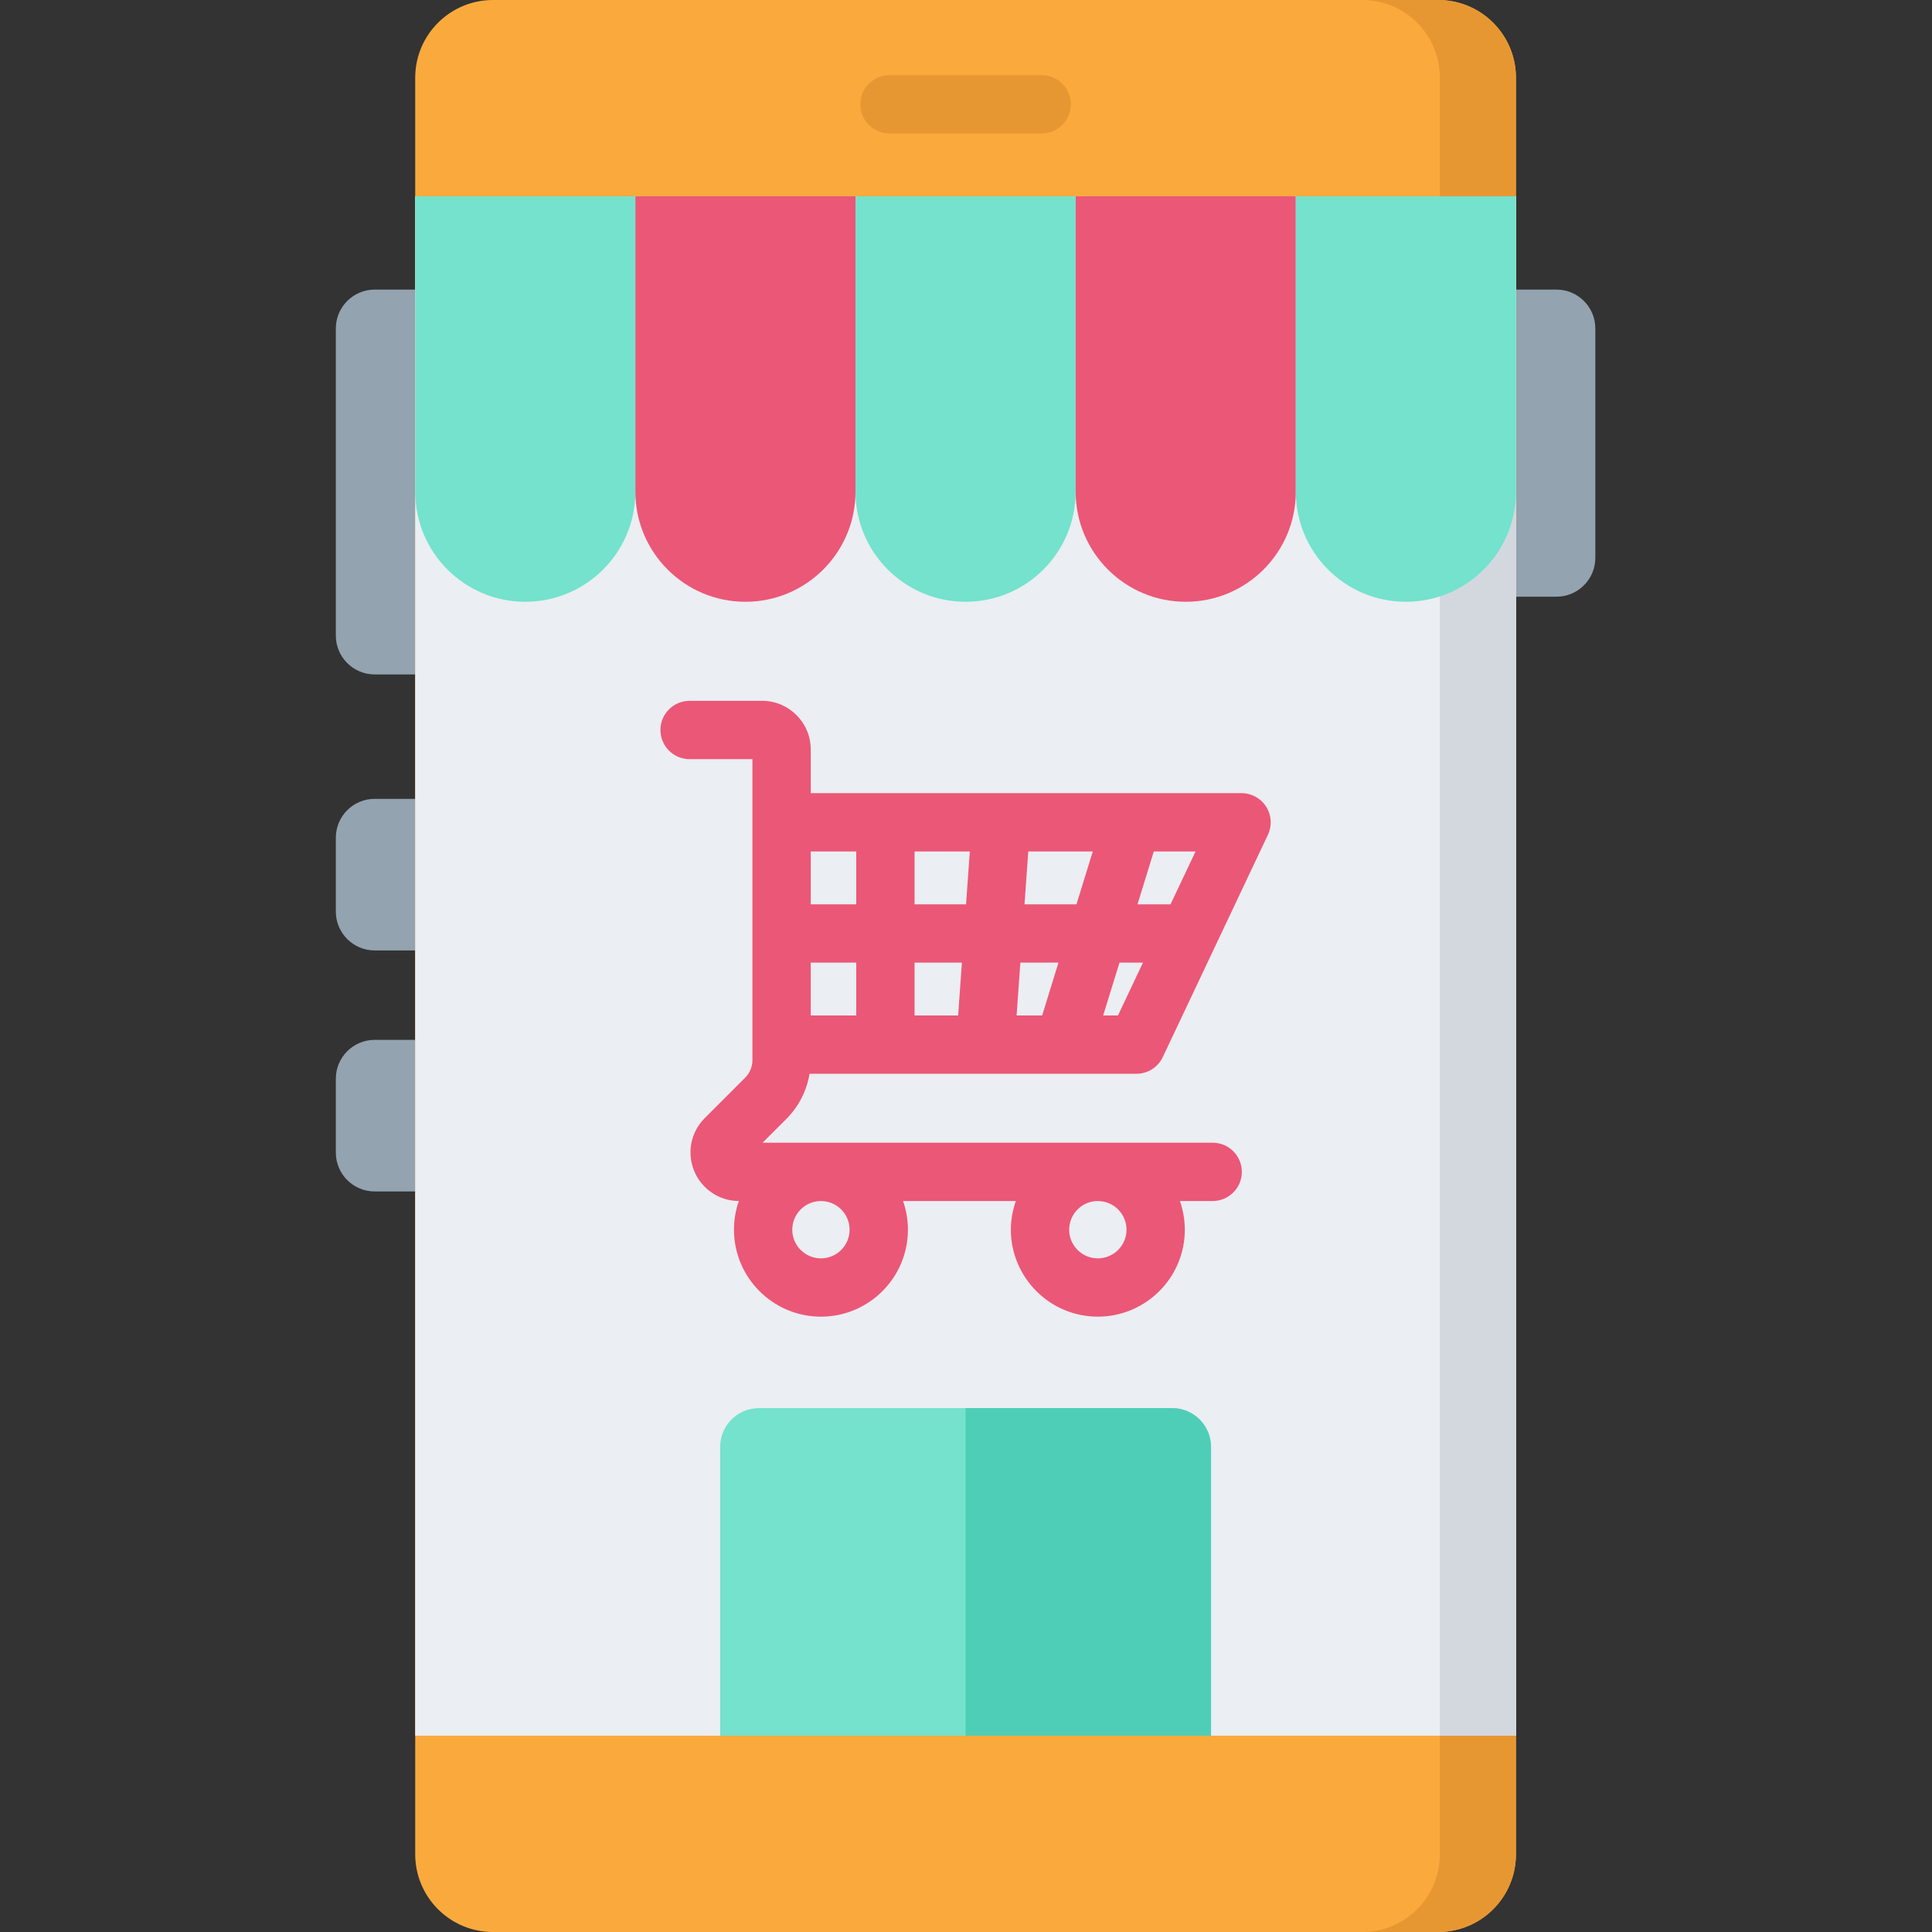 <svg height="512pt" viewBox="-89 0 512 512.001" width="512pt" xmlns="http://www.w3.org/2000/svg"><rect x="-89" y="0" width="512" height="512.001" fill="#333333" stroke="none"/><g fill="#93a3af"><path d="m323.477 158.133h-13.391v-81.387h13.391c5.691 0 10.305 4.613 10.305 10.305v60.781c0 5.688-4.613 10.301-10.305 10.301zm0 0"/><path d="m10.301 251.879h13.395v-40.176h-13.395c-5.688 0-10.301 4.609-10.301 10.301v19.574c0 5.688 4.613 10.301 10.301 10.301zm0 0"/><path d="m10.301 178.734h13.395v-101.988h-13.395c-5.688 0-10.301 4.613-10.301 10.305v81.383c0 5.691 4.613 10.301 10.301 10.301zm0 0"/><path d="m10.301 315.75h13.395v-40.176h-13.395c-5.688 0-10.301 4.609-10.301 10.301v19.574c0 5.688 4.613 10.301 10.301 10.301zm0 0"/></g><path d="m21.035 491.395v-470.789c0-11.379 9.227-20.605 20.605-20.605h250.5c11.379 0 20.605 9.227 20.605 20.605v470.793c0 11.379-9.227 20.602-20.605 20.602h-250.5c-11.379 0-20.605-9.227-20.605-20.605zm0 0" fill="#faaa3c"/><path d="m312.742 20.605v470.793c0 11.383-9.219 20.602-20.602 20.602h-20.172c11.383 0 20.605-9.219 20.605-20.602v-470.793c0-11.387-9.223-20.605-20.605-20.605h20.172c11.383 0 20.602 9.219 20.602 20.605zm0 0" fill="#e79732"/><path d="m21.035 52.023h291.711v407.953h-291.711zm0 0" fill="#ebeef2"/><path d="m231.934 459.977h-130.086v-76.516c0-5.688 4.613-10.301 10.305-10.301h109.477c5.691 0 10.305 4.613 10.305 10.301zm0 0" fill="#74e2cd"/><path d="m231.934 459.977h-65.043v-86.816h54.738c5.691 0 10.305 4.613 10.305 10.301zm0 0" fill="#4fceb7"/><path d="m292.574 52.023h20.172v407.953h-20.172zm0 0" fill="#d3d8df"/><path d="m187.062 35.371h-40.344c-4.266 0-7.727-3.461-7.727-7.727s3.461-7.727 7.727-7.727h40.344c4.27 0 7.727 3.461 7.727 7.727s-3.457 7.727-7.727 7.727zm0 0" fill="#e79732"/><path d="m50.207 159.477c-16.113 0-29.172-13.062-29.172-29.172v-78.281h58.344v78.281c0 16.109-13.062 29.172-29.172 29.172zm0 0" fill="#74e2cd"/><path d="m108.547 159.477c-16.109 0-29.168-13.062-29.168-29.172v-78.281h58.34v78.281c0 16.109-13.059 29.172-29.172 29.172zm0 0" fill="#eb5777"/><path d="m166.891 159.477c-16.109 0-29.172-13.062-29.172-29.172v-78.281h58.344v78.281c0 16.109-13.062 29.172-29.172 29.172zm0 0" fill="#74e2cd"/><path d="m225.234 159.477c-16.113 0-29.172-13.062-29.172-29.172v-78.281h58.34v78.281c0 16.109-13.059 29.172-29.168 29.172zm0 0" fill="#eb5777"/><path d="m283.574 159.477c-16.109 0-29.172-13.062-29.172-29.172v-78.281h58.344v78.281c0 16.109-13.062 29.172-29.172 29.172zm0 0" fill="#74e2cd"/><path d="m125.535 284.562h67.324.027.027 19.254c2.988 0 5.707-1.723 6.984-4.422l27.863-58.914c1.133-2.391.961-5.199-.457-7.438-1.418-2.234-3.879-3.594-6.527-3.594h-114.176v-11.59c0-7.102-5.777-12.879-12.879-12.879h-19.23c-4.266 0-7.723 3.461-7.723 7.727 0 4.27 3.457 7.727 7.723 7.727h16.656v79.734c0 1.777-.691 3.445-1.945 4.699l-10.691 10.691c-3.695 3.691-4.793 9.203-2.793 14.031 1.992 4.809 6.629 7.922 11.832 7.945-.836 2.383-1.293 4.938-1.293 7.602 0 12.707 10.34 23.047 23.047 23.047 12.711 0 23.051-10.34 23.051-23.047 0-2.66-.461-5.219-1.293-7.598h29.883c-.598 1.719-1.02 3.512-1.199 5.367-1.23 12.648 8.062 23.941 20.711 25.168.754.074 1.504.109 2.246.109 11.711 0 21.766-8.926 22.926-20.82.328-3.379-.105-6.711-1.195-9.824h8.684c4.266 0 7.727-3.461 7.727-7.727s-3.461-7.727-7.727-7.727h-119.281l6.293-6.293c3.301-3.297 5.406-7.461 6.152-11.977zm.32-29.457h12.062v14.004h-12.062zm74.742-29.453-4.32 14h-13.77l1-14zm-20.188 43.457 1-14.004h10.098l-4.324 14.004zm-13.395-29.457h-13.645v-14h14.645zm-1.098 15.453-1 14.004h-11.547v-14.004zm41.359 14.004h-3.922l4.324-14.004h6.219zm13.93-29.457h-8.758l4.32-14h11.062zm-83.289-14v14h-12.062v-14zm-1.762 100.234c0 4.188-3.406 7.594-7.598 7.594-4.188 0-7.594-3.406-7.594-7.594 0-4.191 3.406-7.598 7.594-7.598 4.191 0 7.598 3.406 7.598 7.598zm66.52-7.562c2.02.199 3.844 1.168 5.133 2.734 1.289 1.566 1.891 3.543 1.691 5.562-.406 4.168-4.125 7.227-8.293 6.824-2.02-.195-3.84-1.168-5.129-2.734-1.289-1.566-1.895-3.539-1.695-5.559.195-2.02 1.164-3.844 2.734-5.133 1.371-1.129 3.055-1.73 4.809-1.73.25 0 .5.012.75.035zm0 0" fill="#eb5777"/></svg>